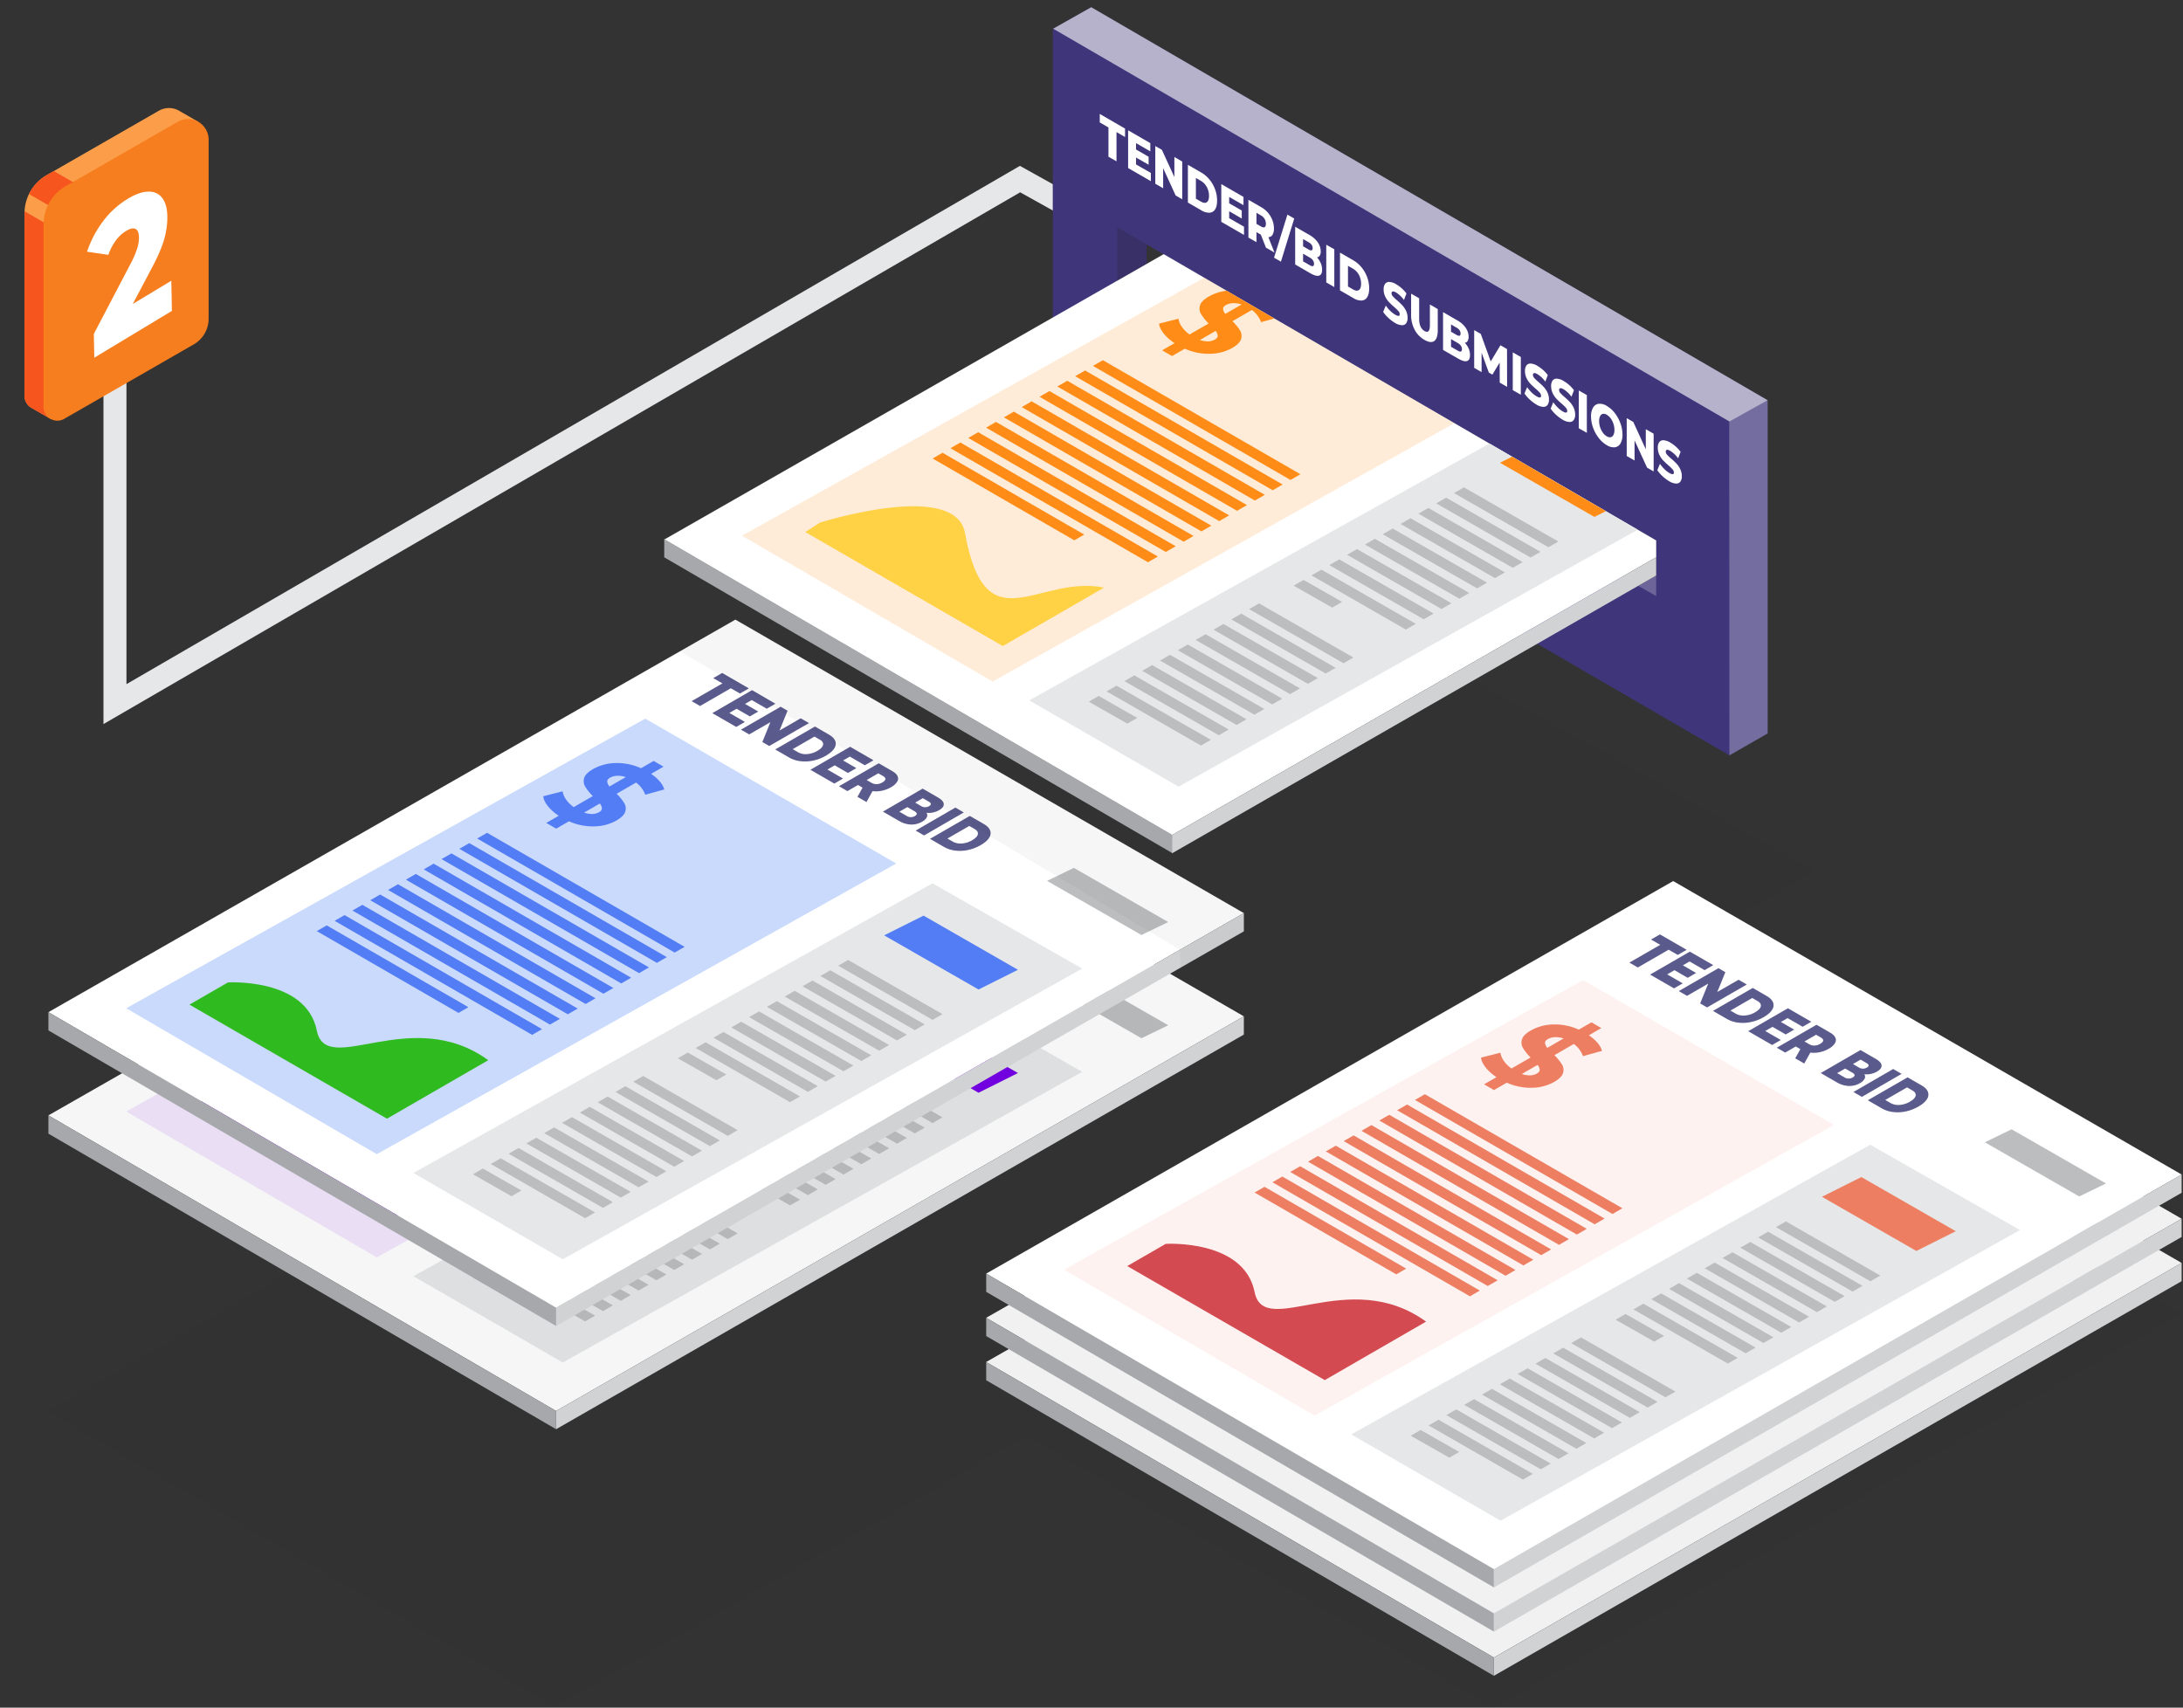 <svg id="Object" xmlns="http://www.w3.org/2000/svg" xmlns:xlink="http://www.w3.org/1999/xlink" viewBox="0 0 1898.52 1485.11"><rect x="0" y="0" width="1898.52" height="1485.11" fill="#333333" stroke="none"/><defs><style>.cls-1{fill:none;}.cls-2{fill:#e6e7e8;}.cls-3{fill:#3f357a;}.cls-4{opacity:0.62;}.cls-5{fill:#fff;}.cls-6{opacity:0.24;}.cls-7{opacity:0.06;}.cls-8{fill:#231f20;}.cls-9{fill:#d0d2d3;}.cls-10{fill:#a6a8ab;}.cls-11{opacity:0.1;}.cls-12{fill:#7500e7;}.cls-13{fill:#5a5a8c;}.cls-14{fill:#537df4;}.cls-15{fill:#bbbdbf;}.cls-16{opacity:0.04;}.cls-17{fill:#fc9e49;}.cls-18{fill:#f6561e;}.cls-19{fill:#f67e1e;}.cls-20{fill:#c9dafc;}.cls-21{fill:#2fba20;}.cls-22{fill:#f1f1f2;}.cls-23{fill:#ed7e61;}.cls-24{fill:#d34a51;}.cls-25{clip-path:url(#clip-path);}.cls-26{opacity:0.17;}.cls-27{fill:#ff8c17;}.cls-28{fill:#ffd245;}.cls-29{opacity:0.28;}.cls-30{opacity:0.2;}</style><clipPath id="clip-path"><path class="cls-1" d="M971.63,197.52,1440.36,470v48.41l-62.2,202.3L1035.67,861.29,512.38,626.36s-61.77-194.74-58.91-196S650.35,300,650.35,300Z"/></clipPath></defs><title>Artboard 766</title><polygon class="cls-2" points="89.98 629.71 89.98 236.22 109.98 236.22 109.98 594.98 887.01 144.25 962.37 186.22 952.64 203.7 887.21 167.25 89.98 629.71"/><path class="cls-3" d="M949,6.27,915.92,25v.2l-.35-.2V315.32L1504,656.92l33.27-19.08V348.09Zm22.25,238.05,26-14.86V212.64L1440,470v30.73l-15.31,8.79L971.28,245.93Z"/><g class="cls-4"><polygon class="cls-5" points="1504.03 366.55 1537.3 348.08 949.03 6.27 915.92 24.95 1504.03 366.55"/></g><g class="cls-6"><polygon class="cls-5" points="1440.36 518.38 1440.36 500.5 1424.71 509.48 1440.36 518.38"/></g><g class="cls-7"><polygon class="cls-8" points="1897.33 1142.06 1455.14 886.83 1051.43 1117.51 1019.2 1094.45 1577.59 757.28 1136.34 509.87 577.67 821.1 638.42 885.84 40.96 1227.22 482.49 1484.26 892.95 1248.74 1299.21 1485.25 1897.33 1142.06"/></g><polygon class="cls-5" points="639.56 628.65 42.1 970.03 483.63 1227.07 1081.75 883.88 639.56 628.65"/><polygon class="cls-9" points="483.63 1227.07 1081.75 883.88 1081.75 899.75 483.63 1242.95 483.63 1227.07"/><polygon class="cls-10" points="483.63 1227.07 42.1 970.03 42.1 985.91 483.63 1242.95 483.63 1227.07"/><g class="cls-11"><polygon class="cls-12" points="561.16 714.74 109.74 966.65 327.7 1093.53 779.44 840.74 561.16 714.74"/></g><path class="cls-13" d="M628.3,684.11l-8-4.6,7.75-4.47,23.21,13.4-7.75,4.47-7.92-4.57-26.81,15.48-7.33-4.24Z"/><path class="cls-13" d="M647.85,717.62,640.29,722l-20.8-12L654,690l20.33,11.74-7.56,4.36-13.06-7.55-5.83,3.36,11.51,6.65-7.3,4.22-11.52-6.65-6.31,3.65Z"/><path class="cls-13" d="M703.58,718.62l-34.56,20-6-3.48,7-17.24-18.41,10.63-7.18-4.14,34.55-20,6,3.48-7,17.23,18.42-10.63Z"/><path class="cls-13" d="M708.76,721.61,721,728.69q4.25,2.46,5.43,5.58a7,7,0,0,1-.92,6.43q-2.09,3.3-7.32,6.32a37,37,0,0,1-10.94,4.23,33.35,33.35,0,0,1-11.13.52,25.38,25.38,0,0,1-9.68-3.13l-12.25-7.08ZM694,744a13.66,13.66,0,0,0,7.87,1.64,20.42,20.42,0,0,0,9-2.85q4.44-2.57,4.94-5.19c.34-1.74-.61-3.26-2.83-4.54l-4.63-2.67-18.95,10.94Z"/><path class="cls-13" d="M733.15,766.87l-7.56,4.36-20.8-12,34.55-20L759.67,751l-7.56,4.36-13.06-7.54-5.83,3.36,11.52,6.65-7.31,4.22-11.52-6.65-6.31,3.65Z"/><path class="cls-13" d="M750.18,774.82l-4-2.31L737,777.82l-7.33-4.24,34.55-20,11.85,6.84c2.34,1.36,3.86,2.83,4.55,4.43a5.11,5.11,0,0,1-.44,4.87,14.58,14.58,0,0,1-5.38,4.73,26.21,26.21,0,0,1-7.86,3,24.45,24.45,0,0,1-8.12.35l-5.27,9.5-7.85-4.53ZM770,767.4c.12-1-.57-1.87-2.08-2.74l-4.07-2.35-10.12,5.84,4.07,2.36a8.74,8.74,0,0,0,4.72,1.21,10.58,10.58,0,0,0,4.87-1.49C769,769.3,769.87,768.35,770,767.4Z"/><path class="cls-13" d="M806,800.59a9.49,9.49,0,0,1-4,3.79,18.09,18.09,0,0,1-9.75,2.47,21.89,21.89,0,0,1-10.39-3.15l-14-8.08,34.55-20,13.25,7.65c3.31,1.91,5,3.84,5.11,5.77s-1.23,3.71-4,5.31a18.45,18.45,0,0,1-11,2.32A3.81,3.81,0,0,1,806,800.59Zm-10.37-1.11c2.34-1.35,2.22-2.76-.34-4.24l-6.15-3.55-7,4,6.15,3.55A6.91,6.91,0,0,0,795.65,799.48Zm6.94-15.54-6.67,3.84,5,2.91a6.65,6.65,0,0,0,7.06.2q3.3-1.9-.4-4Z"/><path class="cls-13" d="M830.86,792.11l7.33,4.23-34.55,19.95-7.33-4.23Z"/><path class="cls-13" d="M843.41,799.35l12.26,7.08q4.25,2.46,5.43,5.59a7,7,0,0,1-.92,6.42q-2.08,3.3-7.31,6.32a37.15,37.15,0,0,1-11,4.23,33.35,33.35,0,0,1-11.13.52,25.44,25.44,0,0,1-9.68-3.13l-12.25-7.08Zm-14.8,22.36a13.73,13.73,0,0,0,7.87,1.63,20.38,20.38,0,0,0,9-2.85q4.44-2.57,4.94-5.19c.34-1.74-.61-3.26-2.83-4.54l-4.63-2.67L824,819Z"/><polygon class="cls-14" points="586.77 918.2 414.99 819.02 423.61 814.04 595.39 913.22 586.77 918.2"/><polygon class="cls-14" points="571.27 927.15 399.49 827.97 408.11 822.99 579.9 922.17 571.27 927.15"/><polygon class="cls-14" points="555.77 936.09 383.99 836.91 392.62 831.93 564.4 931.11 555.77 936.09"/><polygon class="cls-14" points="540.28 945.04 368.5 845.86 377.12 840.88 548.9 940.06 540.28 945.04"/><polygon class="cls-14" points="524.78 953.99 353 854.81 361.62 849.83 533.41 949.01 524.78 953.99"/><polygon class="cls-14" points="509.29 962.93 337.5 863.75 346.13 858.78 517.91 957.95 509.29 962.93"/><polygon class="cls-14" points="493.79 971.88 322.01 872.7 330.63 867.72 502.41 966.9 493.79 971.88"/><polygon class="cls-14" points="478.29 980.83 306.51 881.65 315.13 876.67 486.92 975.85 478.29 980.83"/><polygon class="cls-14" points="462.8 989.77 291.01 890.6 299.64 885.62 471.42 984.79 462.8 989.77"/><polygon class="cls-14" points="398.75 970.69 275.52 899.54 284.14 894.56 407.38 965.71 398.75 970.69"/><path class="cls-12" d="M198.22,944.17S266.29,940,275.52,986c8.33,41.56,81.75-23.11,149.12,25.76l-88.09,50.86L164.77,963.48Z"/><path class="cls-14" d="M516.92,808.46A50.84,50.84,0,0,1,494.84,804l-11.13,6.42-8.6-5,10.83-6.25a38.93,38.93,0,0,1-9.56-8.5c-2.38-3.06-3.69-5.87-3.92-8.46L489.31,778a16.6,16.6,0,0,0,3,7.12,27,27,0,0,0,6.65,6.59l16.59-9.58A43.54,43.54,0,0,1,509,774a9.19,9.19,0,0,1-.94-7.6q1.17-4,7.84-7.81a41.14,41.14,0,0,1,19.36-5.17,50,50,0,0,1,22.21,4.51l11-6.36,8.61,5-10.83,6.25q9.59,6.68,11.4,13.58l-16.52,4.57a22.62,22.62,0,0,0-8-10.58l-16.89,9.75a43,43,0,0,1,6.57,8,9.07,9.07,0,0,1,.94,7.54c-.78,2.65-3.37,5.23-7.74,7.75A40.34,40.34,0,0,1,516.92,808.46Zm11.17-39a7.51,7.51,0,0,0,2,4.29l14.11-8.15a20.25,20.25,0,0,0-7.65-1.14,13.51,13.51,0,0,0-6.07,1.71C528.87,767.08,528.06,768.18,528.09,769.42Zm-12.92,28.23a12.39,12.39,0,0,0,5.82-1.58c1.66-1,2.49-2.05,2.49-3.27a7.53,7.53,0,0,0-1.82-4.26L508,796.46A20,20,0,0,0,515.17,797.65Z"/><polygon class="cls-2" points="810.95 857.98 359.53 1109.89 489.44 1184.92 941.17 932.13 810.95 857.98"/><polygon class="cls-15" points="811.06 976.72 728.97 929.62 737.6 924.64 819.68 971.74 811.06 976.72"/><polygon class="cls-12" points="851.02 950.33 768.93 903.23 803.21 886.07 885.29 933.17 851.02 950.33"/><polygon class="cls-15" points="992.69 902.94 910.61 855.84 933.9 844.54 1015.98 891.64 992.69 902.94"/><polygon class="cls-15" points="795.56 985.66 713.47 938.57 722.1 933.59 804.18 980.69 795.56 985.66"/><polygon class="cls-15" points="780.06 994.61 697.98 947.51 706.6 942.53 788.69 989.63 780.06 994.61"/><polygon class="cls-15" points="764.57 1003.56 682.48 956.46 691.11 951.48 773.19 998.58 764.57 1003.56"/><polygon class="cls-15" points="749.07 1012.51 666.99 965.41 675.61 960.43 757.7 1007.53 749.07 1012.51"/><polygon class="cls-15" points="733.57 1021.45 651.49 974.35 660.11 969.37 742.2 1016.47 733.57 1021.45"/><polygon class="cls-15" points="718.08 1030.4 635.99 983.3 644.62 978.32 726.7 1025.42 718.08 1030.4"/><polygon class="cls-15" points="702.58 1039.35 620.5 992.25 629.12 987.27 711.21 1034.37 702.58 1039.35"/><polygon class="cls-15" points="687.09 1048.29 605 1001.19 613.62 996.22 695.71 1043.32 687.09 1048.29"/><polygon class="cls-15" points="623.04 1029.21 589.5 1010.14 598.13 1005.16 631.66 1024.23 623.04 1029.21"/><polygon class="cls-15" points="632.87 1077.61 550.78 1030.51 559.4 1025.53 641.49 1072.63 632.87 1077.61"/><polygon class="cls-15" points="617.37 1086.55 535.28 1039.45 543.91 1034.47 625.99 1081.57 617.37 1086.55"/><polygon class="cls-15" points="601.87 1095.5 519.79 1048.4 528.41 1043.42 610.5 1090.52 601.87 1095.5"/><polygon class="cls-15" points="586.38 1104.45 504.29 1057.35 512.91 1052.37 595 1099.47 586.38 1104.45"/><polygon class="cls-15" points="570.88 1113.39 488.79 1066.29 497.42 1061.31 579.5 1108.41 570.88 1113.39"/><polygon class="cls-15" points="555.38 1122.34 473.3 1075.24 481.92 1070.26 564.01 1117.36 555.38 1122.34"/><polygon class="cls-15" points="539.89 1131.29 457.8 1084.19 466.43 1079.21 548.51 1126.31 539.89 1131.29"/><polygon class="cls-15" points="524.39 1140.23 442.31 1093.13 450.93 1088.15 533.01 1135.25 524.39 1140.23"/><polygon class="cls-15" points="508.89 1149.18 426.81 1102.08 435.43 1097.1 517.52 1144.2 508.89 1149.18"/><polygon class="cls-15" points="444.85 1130.1 411.31 1111.03 419.94 1106.05 453.48 1125.12 444.85 1130.1"/><g class="cls-16"><polygon class="cls-8" points="639.56 628.65 42.1 970.03 483.63 1227.07 1081.75 883.88 639.56 628.65"/></g><path class="cls-17" d="M172.76,106.1l-16.33-9.4,0,0A17.75,17.75,0,0,0,138,96.38l-97.49,56a38.33,38.33,0,0,0-19.19,33.21V344.3a11.88,11.88,0,0,0,6.38,10.58v0l16.44,9.48,2.61-6.83L42,353.14l110-63.22a25.74,25.74,0,0,0,12.89-22.31V111.91c0-.26,0-.49-.05-.74Z"/><path class="cls-18" d="M82,201.49,25.19,168.75a38.34,38.34,0,0,1,15.29-16.37l6.31-3.64,35.14,20.32Z"/><path class="cls-18" d="M21.35,183.71,46.9,198.48V350.31L42,353.14l4.74,4.41-2.61,6.83L27.67,354.9v0a11.88,11.88,0,0,1-6.38-10.58V185.59C21.29,185,21.32,184.33,21.35,183.71Z"/><path class="cls-19" d="M154.55,105.93l-97.49,56a38.35,38.35,0,0,0-19.19,33.21V353.85a12,12,0,0,0,18,10.4l112.68-64.77a25.77,25.77,0,0,0,12.89-22.32V121.46A17.93,17.93,0,0,0,154.55,105.93Z"/><path class="cls-5" d="M149,244.15l.5,26.22L82,311.09l-.39-20.71,31.68-60.49a85,85,0,0,0,6.12-14.08,32.35,32.35,0,0,0,1.45-9.58c-.08-3.78-1.08-6.16-3-7.13s-4.73-.36-8.36,1.83a30.91,30.91,0,0,0-8.8,8.27,46.52,46.52,0,0,0-6.47,12.43L75.7,218.91a93.52,93.52,0,0,1,13.9-26.46,75.66,75.66,0,0,1,21.56-19.59q9.91-6,17.61-6.22t12.13,5.27q4.42,5.52,4.63,16.21a68.59,68.59,0,0,1-2.69,19.78Q140,218.18,131.5,234.09l-16,30.23Z"/><polygon class="cls-5" points="639.56 538.88 42.1 880.25 483.63 1137.29 1081.75 794.11 639.56 538.88"/><polygon class="cls-9" points="483.63 1137.29 1081.75 794.1 1081.75 809.97 483.63 1153.17 483.63 1137.29"/><polygon class="cls-10" points="483.63 1137.29 42.1 880.25 42.1 896.13 483.63 1153.17 483.63 1137.29"/><polygon class="cls-20" points="561.16 624.96 109.74 876.87 327.7 1003.75 779.44 750.96 561.16 624.96"/><path class="cls-13" d="M628.3,594.33l-8-4.6,7.75-4.47,23.21,13.4-7.75,4.47-7.92-4.57L608.82,614l-7.33-4.24Z"/><path class="cls-13" d="M647.85,627.84l-7.56,4.36-20.8-12,34.55-20L674.37,612l-7.56,4.36-13.06-7.55-5.83,3.36,11.51,6.65-7.3,4.22-11.52-6.65L634.3,620Z"/><path class="cls-13" d="M703.58,628.84,669,648.79l-6-3.48,7-17.24L651.55,638.7l-7.18-4.14,34.55-19.95,6,3.48-7,17.23,18.42-10.63Z"/><path class="cls-13" d="M708.76,631.83,721,638.91q4.25,2.46,5.43,5.58a7,7,0,0,1-.92,6.43q-2.09,3.3-7.32,6.32a37,37,0,0,1-10.94,4.23,33.35,33.35,0,0,1-11.13.52,25.38,25.38,0,0,1-9.68-3.13l-12.25-7.08ZM694,654.18a13.66,13.66,0,0,0,7.87,1.64,20.42,20.42,0,0,0,9-2.85q4.44-2.57,4.94-5.19c.34-1.74-.61-3.26-2.83-4.54l-4.63-2.67-18.95,10.94Z"/><path class="cls-13" d="M733.15,677.09l-7.56,4.36-20.8-12,34.55-20,20.33,11.73-7.56,4.36L739.05,658l-5.83,3.36,11.52,6.65-7.31,4.22-11.52-6.65-6.31,3.65Z"/><path class="cls-13" d="M750.18,685l-4-2.3L737,688l-7.33-4.24,34.55-19.95,11.85,6.84c2.34,1.36,3.86,2.83,4.55,4.43a5.11,5.11,0,0,1-.44,4.87,14.58,14.58,0,0,1-5.38,4.73,26.21,26.21,0,0,1-7.86,3,24.45,24.45,0,0,1-8.12.35l-5.27,9.5-7.85-4.53ZM770,677.62c.12-1-.57-1.87-2.08-2.74l-4.07-2.35-10.12,5.84,4.07,2.36a8.74,8.74,0,0,0,4.72,1.21,10.46,10.46,0,0,0,4.87-1.49C769,679.52,769.87,678.57,770,677.62Z"/><path class="cls-13" d="M806,710.81a9.49,9.49,0,0,1-4,3.79,18.09,18.09,0,0,1-9.75,2.47,21.89,21.89,0,0,1-10.39-3.15l-14-8.08,34.55-20,13.25,7.65c3.31,1.91,5,3.84,5.11,5.77s-1.23,3.71-4,5.31a18.45,18.45,0,0,1-11,2.32A3.81,3.81,0,0,1,806,710.81Zm-10.37-1.11c2.34-1.35,2.22-2.76-.34-4.24l-6.15-3.55-7,4,6.15,3.55A6.91,6.91,0,0,0,795.65,709.7Zm6.94-15.54L795.92,698l5,2.91a6.65,6.65,0,0,0,7.06.2q3.3-1.9-.4-4.05Z"/><path class="cls-13" d="M830.86,702.33l7.33,4.23-34.55,20-7.33-4.23Z"/><path class="cls-13" d="M843.41,709.57l12.26,7.08q4.25,2.46,5.43,5.59a7,7,0,0,1-.92,6.42q-2.08,3.3-7.31,6.32a37.15,37.15,0,0,1-11,4.23,33.35,33.35,0,0,1-11.13.52,25.44,25.44,0,0,1-9.68-3.13l-12.25-7.08Zm-14.8,22.36a13.73,13.73,0,0,0,7.87,1.63,20.38,20.38,0,0,0,9-2.85q4.44-2.57,4.94-5.19c.34-1.74-.61-3.26-2.83-4.54l-4.63-2.67-19,10.94Z"/><polygon class="cls-14" points="586.77 828.42 414.99 729.24 423.61 724.26 595.39 823.44 586.77 828.42"/><polygon class="cls-14" points="571.27 837.37 399.49 738.19 408.11 733.21 579.9 832.39 571.27 837.37"/><polygon class="cls-14" points="555.77 846.31 383.99 747.13 392.62 742.16 564.4 841.33 555.77 846.31"/><polygon class="cls-14" points="540.28 855.26 368.5 756.08 377.12 751.1 548.9 850.28 540.28 855.26"/><polygon class="cls-14" points="524.78 864.21 353 765.03 361.62 760.05 533.41 859.23 524.78 864.21"/><polygon class="cls-14" points="509.29 873.15 337.5 773.98 346.13 769 517.91 868.17 509.29 873.15"/><polygon class="cls-14" points="493.79 882.1 322.01 782.92 330.63 777.94 502.41 877.12 493.79 882.1"/><polygon class="cls-14" points="478.29 891.05 306.51 791.87 315.13 786.89 486.92 886.07 478.29 891.05"/><polygon class="cls-14" points="462.8 900 291.01 800.82 299.64 795.84 471.42 895.02 462.8 900"/><polygon class="cls-14" points="398.75 880.91 275.52 809.76 284.14 804.78 407.38 875.93 398.75 880.91"/><path class="cls-21" d="M198.22,854.39s68.07-4.16,77.3,41.88c8.33,41.55,81.75-23.12,149.12,25.75l-88.09,50.86L164.77,873.7Z"/><path class="cls-14" d="M516.92,718.68a50.84,50.84,0,0,1-22.08-4.43l-11.13,6.42-8.6-5,10.83-6.25a38.93,38.93,0,0,1-9.56-8.5c-2.38-3.06-3.69-5.87-3.92-8.46l16.85-4.26a16.6,16.6,0,0,0,3,7.12,27,27,0,0,0,6.65,6.59l16.59-9.58a43.23,43.23,0,0,1-6.55-8.14,9.19,9.19,0,0,1-.94-7.6q1.17-4,7.84-7.81a41.14,41.14,0,0,1,19.36-5.17,50,50,0,0,1,22.21,4.51l11-6.36,8.61,5L566.27,673q9.59,6.68,11.4,13.58l-16.52,4.57a22.62,22.62,0,0,0-8-10.58l-16.89,9.75a43,43,0,0,1,6.57,8,9.07,9.07,0,0,1,.94,7.54c-.78,2.65-3.37,5.23-7.74,7.75A40.34,40.34,0,0,1,516.92,718.68Zm11.17-39a7.51,7.51,0,0,0,2,4.29l14.11-8.15a20.25,20.25,0,0,0-7.65-1.14,13.51,13.51,0,0,0-6.07,1.71C528.87,677.31,528.06,678.4,528.09,679.64Zm-12.92,28.23a12.39,12.39,0,0,0,5.82-1.58c1.66-.95,2.49-2,2.49-3.27a7.53,7.53,0,0,0-1.82-4.26L508,706.68A20,20,0,0,0,515.17,707.87Z"/><polygon class="cls-2" points="810.95 768.2 359.53 1020.11 489.44 1095.14 941.17 842.35 810.95 768.2"/><polygon class="cls-15" points="811.06 886.94 728.97 839.84 737.6 834.86 819.68 881.96 811.06 886.94"/><polygon class="cls-14" points="851.02 860.55 768.93 813.45 803.21 796.29 885.29 843.39 851.02 860.55"/><polygon class="cls-15" points="992.69 813.16 910.61 766.06 933.9 754.76 1015.98 801.86 992.69 813.16"/><polygon class="cls-15" points="795.56 895.89 713.47 848.79 722.1 843.81 804.18 890.91 795.56 895.89"/><polygon class="cls-15" points="780.06 904.83 697.98 857.73 706.6 852.75 788.69 899.85 780.06 904.83"/><polygon class="cls-15" points="764.57 913.78 682.48 866.68 691.11 861.7 773.19 908.8 764.57 913.78"/><polygon class="cls-15" points="749.07 922.73 666.99 875.63 675.61 870.65 757.7 917.75 749.07 922.73"/><polygon class="cls-15" points="733.57 931.67 651.49 884.57 660.11 879.6 742.2 926.69 733.57 931.67"/><polygon class="cls-15" points="718.08 940.62 635.99 893.52 644.62 888.54 726.7 935.64 718.08 940.62"/><polygon class="cls-15" points="702.58 949.57 620.5 902.47 629.12 897.49 711.21 944.59 702.58 949.57"/><polygon class="cls-15" points="687.09 958.51 605 911.41 613.62 906.44 695.71 953.53 687.09 958.51"/><polygon class="cls-15" points="623.04 939.43 589.5 920.36 598.13 915.38 631.66 934.45 623.04 939.43"/><polygon class="cls-15" points="632.87 987.83 550.78 940.73 559.4 935.75 641.49 982.85 632.87 987.83"/><polygon class="cls-15" points="617.37 996.77 535.28 949.67 543.91 944.69 625.99 991.79 617.37 996.77"/><polygon class="cls-15" points="601.87 1005.72 519.79 958.62 528.41 953.64 610.5 1000.74 601.87 1005.72"/><polygon class="cls-15" points="586.38 1014.67 504.29 967.57 512.91 962.59 595 1009.69 586.38 1014.67"/><polygon class="cls-15" points="570.88 1023.61 488.79 976.51 497.42 971.53 579.5 1018.63 570.88 1023.61"/><polygon class="cls-15" points="555.38 1032.56 473.3 985.46 481.92 980.48 564.01 1027.58 555.38 1032.56"/><polygon class="cls-15" points="539.89 1041.51 457.8 994.41 466.43 989.43 548.51 1036.53 539.89 1041.51"/><polygon class="cls-15" points="524.39 1050.45 442.31 1003.35 450.93 998.38 533.01 1045.47 524.39 1050.45"/><polygon class="cls-15" points="508.89 1059.4 426.81 1012.3 435.43 1007.32 517.52 1054.42 508.89 1059.4"/><polygon class="cls-15" points="444.85 1040.32 411.31 1021.25 419.94 1016.27 453.48 1035.34 444.85 1040.32"/><g class="cls-16"><polygon class="cls-8" points="1026.08 825.95 591.15 566.19 639.56 538.88 1081.75 794.1 1081.75 809.97 1026.56 841.55 1026.08 825.95"/></g><polygon class="cls-22" points="1455.14 843.11 857.68 1184.49 1299.21 1441.52 1897.33 1098.34 1455.14 843.11"/><polygon class="cls-9" points="1299.21 1441.53 1897.33 1098.33 1897.33 1114.2 1299.21 1457.4 1299.21 1441.53"/><polygon class="cls-10" points="1299.21 1441.53 857.68 1184.49 857.68 1200.36 1299.21 1457.4 1299.21 1441.53"/><polygon class="cls-20" points="1376.74 929.19 925.32 1181.1 1143.28 1307.99 1595.02 1055.19 1376.74 929.19"/><path class="cls-13" d="M1443.88,898.56l-8-4.6,7.75-4.47,23.21,13.4-7.75,4.48-7.92-4.58-26.8,15.48-7.34-4.24Z"/><path class="cls-13" d="M1463.43,932.08l-7.56,4.36-20.8-12,34.55-19.95L1490,916.21l-7.55,4.36L1469.33,913l-5.83,3.37L1475,923l-7.31,4.22-11.51-6.65-6.32,3.65Z"/><path class="cls-13" d="M1519.16,933.07,1484.6,953l-6-3.48,7-17.24-18.41,10.63-7.18-4.14,34.55-19.95,6,3.48-7,17.24L1512,928.93Z"/><path class="cls-13" d="M1524.34,936.07l12.26,7.07q4.25,2.46,5.43,5.59a7,7,0,0,1-.92,6.42q-2.08,3.3-7.31,6.32a36.88,36.88,0,0,1-11,4.23,33.62,33.62,0,0,1-11.13.53,25.62,25.62,0,0,1-9.68-3.14L1489.79,956Zm-14.79,22.35a13.68,13.68,0,0,0,7.86,1.63,20.38,20.38,0,0,0,9-2.85q4.44-2.57,4.94-5.19c.34-1.74-.61-3.25-2.83-4.54l-4.63-2.67-18.95,10.94Z"/><path class="cls-13" d="M1548.73,981.32l-7.55,4.36-20.81-12,34.55-19.95,20.33,11.74-7.55,4.36-13.07-7.55-5.83,3.36,11.52,6.65L1553,976.5l-11.51-6.65-6.32,3.65Z"/><path class="cls-13" d="M1565.76,989.27l-4-2.3-9.18,5.3-7.33-4.24,34.55-19.95,11.85,6.85q3.51,2,4.55,4.42a5.09,5.09,0,0,1-.44,4.87,14.49,14.49,0,0,1-5.38,4.73,26.21,26.21,0,0,1-7.86,3,24.45,24.45,0,0,1-8.12.35l-5.27,9.5-7.85-4.53Zm19.82-7.42c.12-1-.57-1.87-2.08-2.74l-4.07-2.35-10.12,5.85,4.07,2.35a8.65,8.65,0,0,0,4.72,1.21,10.43,10.43,0,0,0,4.87-1.49C1584.59,983.75,1585.45,982.8,1585.58,981.85Z"/><path class="cls-13" d="M1621.6,1015.05a9.49,9.49,0,0,1-4,3.79,18.08,18.08,0,0,1-9.75,2.46,21.89,21.89,0,0,1-10.39-3.15l-14-8.08,34.55-20,13.26,7.65c3.3,1.91,5,3.84,5.11,5.78s-1.24,3.7-4,5.3a18.08,18.08,0,0,1-5.33,2,17.74,17.74,0,0,1-5.66.3A3.83,3.83,0,0,1,1621.6,1015.05Zm-10.37-1.12c2.34-1.34,2.22-2.76-.34-4.24l-6.15-3.55-7,4.05,6.15,3.54A6.89,6.89,0,0,0,1611.23,1013.93Zm6.94-15.54-6.67,3.84,5,2.91a6.63,6.63,0,0,0,7.06.2q3.3-1.9-.4-4.05Z"/><path class="cls-13" d="M1646.44,1006.56l7.33,4.23-34.55,20-7.33-4.23Z"/><path class="cls-13" d="M1659,1013.81l12.26,7.07q4.26,2.46,5.43,5.59a7,7,0,0,1-.92,6.42q-2.09,3.3-7.31,6.32a36.88,36.88,0,0,1-11,4.23,33.62,33.62,0,0,1-11.13.53,25.62,25.62,0,0,1-9.68-3.14l-12.25-7.07Zm-14.79,22.35a13.68,13.68,0,0,0,7.86,1.63,20.38,20.38,0,0,0,9-2.85q4.44-2.57,4.94-5.18c.34-1.75-.61-3.26-2.83-4.55l-4.63-2.67-19,11Z"/><polygon class="cls-14" points="1402.35 1132.65 1230.57 1033.47 1239.19 1028.49 1410.97 1127.67 1402.35 1132.65"/><polygon class="cls-14" points="1386.85 1141.6 1215.07 1042.42 1223.69 1037.44 1395.48 1136.62 1386.85 1141.6"/><polygon class="cls-14" points="1371.36 1150.55 1199.57 1051.37 1208.2 1046.39 1379.98 1145.57 1371.36 1150.55"/><polygon class="cls-14" points="1355.86 1159.49 1184.08 1060.31 1192.7 1055.33 1364.48 1154.51 1355.86 1159.49"/><polygon class="cls-14" points="1340.36 1168.44 1168.58 1069.26 1177.2 1064.28 1348.99 1163.46 1340.36 1168.44"/><polygon class="cls-14" points="1324.87 1177.38 1153.08 1078.21 1161.71 1073.23 1333.49 1172.41 1324.87 1177.38"/><polygon class="cls-14" points="1309.37 1186.33 1137.59 1087.15 1146.21 1082.17 1317.99 1181.35 1309.37 1186.33"/><polygon class="cls-14" points="1293.87 1195.28 1122.09 1096.1 1130.71 1091.12 1302.5 1190.3 1293.87 1195.28"/><polygon class="cls-14" points="1278.38 1204.23 1106.6 1105.05 1115.22 1100.07 1287 1199.25 1278.38 1204.23"/><polygon class="cls-14" points="1214.33 1185.14 1091.1 1113.99 1099.72 1109.02 1222.96 1180.16 1214.33 1185.14"/><path class="cls-21" d="M1013.8,1158.62s68.07-4.16,77.3,41.88c8.33,41.55,81.75-23.11,149.12,25.75l-88.09,50.86-171.78-99.17Z"/><path class="cls-14" d="M1332.5,1022.91a50.84,50.84,0,0,1-22.08-4.43l-11.13,6.42-8.6-5,10.83-6.25a38.49,38.49,0,0,1-9.55-8.5q-3.59-4.57-3.93-8.46l16.85-4.26a16.6,16.6,0,0,0,3,7.12,27,27,0,0,0,6.65,6.59l16.59-9.58a43.23,43.23,0,0,1-6.55-8.14,9.22,9.22,0,0,1-.94-7.6q1.17-4,7.84-7.81a41.14,41.14,0,0,1,19.36-5.16,49.67,49.67,0,0,1,22.21,4.51l11-6.37,8.61,5-10.83,6.25q9.59,6.68,11.4,13.58l-16.52,4.57a22.62,22.62,0,0,0-8-10.58l-16.89,9.75a43,43,0,0,1,6.57,8,9.09,9.09,0,0,1,.94,7.55c-.78,2.64-3.37,5.22-7.74,7.75A40.45,40.45,0,0,1,1332.5,1022.91Zm11.18-39a7.37,7.37,0,0,0,2,4.28l14.11-8.15a20.45,20.45,0,0,0-7.65-1.14,13.68,13.68,0,0,0-6.07,1.71Q1343.62,982,1343.68,983.88Zm-12.92,28.22a12.46,12.46,0,0,0,5.82-1.58c1.65-.95,2.48-2,2.48-3.27a7.53,7.53,0,0,0-1.82-4.26l-13.71,7.92A20,20,0,0,0,1330.76,1012.1Z"/><polygon class="cls-2" points="1626.53 1072.43 1175.12 1324.34 1305.02 1399.38 1756.76 1146.58 1626.53 1072.43"/><polygon class="cls-15" points="1626.64 1191.17 1544.55 1144.07 1553.18 1139.09 1635.26 1186.19 1626.64 1191.17"/><polygon class="cls-14" points="1666.6 1164.78 1584.52 1117.68 1618.79 1100.52 1700.88 1147.62 1666.6 1164.78"/><polygon class="cls-15" points="1808.27 1117.39 1726.19 1070.29 1749.48 1058.99 1831.56 1106.09 1808.27 1117.39"/><polygon class="cls-15" points="1611.14 1200.12 1529.06 1153.02 1537.68 1148.04 1619.77 1195.14 1611.14 1200.12"/><polygon class="cls-15" points="1595.64 1209.06 1513.56 1161.96 1522.18 1156.98 1604.27 1204.09 1595.64 1209.06"/><polygon class="cls-15" points="1580.15 1218.01 1498.06 1170.91 1506.69 1165.93 1588.77 1213.03 1580.15 1218.01"/><polygon class="cls-15" points="1564.65 1226.96 1482.57 1179.86 1491.19 1174.88 1573.28 1221.98 1564.65 1226.96"/><polygon class="cls-15" points="1549.15 1235.9 1467.07 1188.81 1475.69 1183.83 1557.78 1230.93 1549.15 1235.9"/><polygon class="cls-15" points="1533.66 1244.85 1451.57 1197.75 1460.2 1192.77 1542.28 1239.87 1533.66 1244.85"/><polygon class="cls-15" points="1518.16 1253.8 1436.08 1206.7 1444.7 1201.72 1526.79 1248.82 1518.16 1253.8"/><polygon class="cls-15" points="1502.67 1262.75 1420.58 1215.65 1429.2 1210.67 1511.29 1257.77 1502.67 1262.75"/><polygon class="cls-15" points="1438.62 1243.66 1405.08 1224.59 1413.71 1219.61 1447.25 1238.68 1438.62 1243.66"/><polygon class="cls-15" points="1448.45 1292.06 1366.36 1244.96 1374.99 1239.98 1457.07 1287.08 1448.45 1292.06"/><polygon class="cls-15" points="1432.95 1301 1350.87 1253.9 1359.49 1248.92 1441.58 1296.02 1432.95 1301"/><polygon class="cls-15" points="1417.45 1309.95 1335.37 1262.85 1343.99 1257.87 1426.08 1304.97 1417.45 1309.95"/><polygon class="cls-15" points="1401.96 1318.9 1319.87 1271.8 1328.5 1266.82 1410.58 1313.92 1401.96 1318.9"/><polygon class="cls-15" points="1386.46 1327.84 1304.38 1280.74 1313 1275.77 1395.09 1322.87 1386.46 1327.84"/><polygon class="cls-15" points="1370.96 1336.79 1288.88 1289.69 1297.5 1284.71 1379.59 1331.81 1370.96 1336.79"/><polygon class="cls-15" points="1355.47 1345.74 1273.38 1298.64 1282.01 1293.66 1364.09 1340.76 1355.47 1345.74"/><polygon class="cls-15" points="1339.97 1354.68 1257.89 1307.59 1266.51 1302.61 1348.6 1349.71 1339.97 1354.68"/><polygon class="cls-15" points="1324.47 1363.63 1242.39 1316.53 1251.01 1311.55 1333.1 1358.65 1324.47 1363.63"/><polygon class="cls-15" points="1260.43 1344.55 1226.89 1325.48 1235.52 1320.5 1269.06 1339.57 1260.43 1344.55"/><polygon class="cls-22" points="1455.14 804.67 857.68 1146.05 1299.21 1403.09 1897.33 1059.9 1455.14 804.67"/><polygon class="cls-9" points="1299.21 1403.09 1897.33 1059.9 1897.33 1075.77 1299.21 1418.96 1299.21 1403.09"/><polygon class="cls-10" points="1299.21 1403.09 857.68 1146.05 857.68 1161.92 1299.21 1418.96 1299.21 1403.09"/><polygon class="cls-20" points="1376.74 890.76 925.32 1142.66 1143.28 1269.55 1595.02 1016.75 1376.74 890.76"/><path class="cls-13" d="M1443.88,860.12l-8-4.59,7.75-4.48,23.21,13.41-7.75,4.47-7.92-4.57-26.8,15.47-7.34-4.23Z"/><path class="cls-13" d="M1463.43,893.64l-7.56,4.36-20.8-12,34.55-20L1490,877.77l-7.55,4.36-13.07-7.54L1463.5,878,1475,884.6l-7.31,4.22-11.51-6.65-6.32,3.65Z"/><path class="cls-13" d="M1519.16,894.64l-34.56,20-6-3.49,7-17.23-18.41,10.63-7.18-4.15,34.55-20,6,3.49-7,17.23L1512,890.49Z"/><path class="cls-13" d="M1524.34,897.63l12.26,7.07c2.83,1.64,4.64,3.51,5.43,5.59a7,7,0,0,1-.92,6.43Q1539,920,1533.8,923a37.13,37.13,0,0,1-11,4.22,33.36,33.36,0,0,1-11.13.53,25.45,25.45,0,0,1-9.68-3.14l-12.25-7.07ZM1509.55,920a13.69,13.69,0,0,0,7.86,1.64,20.53,20.53,0,0,0,9-2.86q4.44-2.57,4.94-5.18c.34-1.75-.61-3.26-2.83-4.54l-4.63-2.68-18.95,10.95Z"/><path class="cls-13" d="M1548.73,942.89l-7.55,4.36-20.81-12,34.55-20L1575.25,927l-7.55,4.36-13.07-7.55-5.83,3.37,11.52,6.65-7.31,4.21-11.51-6.64-6.32,3.64Z"/><path class="cls-13" d="M1565.76,950.84l-4-2.31-9.18,5.3-7.33-4.23,34.55-20,11.85,6.84a10.26,10.26,0,0,1,4.55,4.42,5.11,5.11,0,0,1-.44,4.88,14.58,14.58,0,0,1-5.38,4.73,26.48,26.48,0,0,1-7.86,3,25,25,0,0,1-8.12.35l-5.27,9.5-7.85-4.54Zm19.82-7.43c.12-.95-.57-1.86-2.08-2.73l-4.07-2.35-10.12,5.84,4.07,2.35a8.65,8.65,0,0,0,4.72,1.21,10.43,10.43,0,0,0,4.87-1.49C1584.59,945.31,1585.45,944.37,1585.58,943.41Z"/><path class="cls-13" d="M1621.6,976.61a9.49,9.49,0,0,1-4,3.79,18.09,18.09,0,0,1-9.75,2.47,22.11,22.11,0,0,1-10.39-3.15l-14-8.08L1618,951.69l13.26,7.65c3.3,1.91,5,3.83,5.11,5.77s-1.24,3.71-4,5.3a18.1,18.1,0,0,1-5.33,2,17.73,17.73,0,0,1-5.66.29A3.83,3.83,0,0,1,1621.6,976.61Zm-10.37-1.11c2.34-1.35,2.22-2.77-.34-4.25l-6.15-3.55-7,4,6.15,3.55A6.91,6.91,0,0,0,1611.23,975.5Zm6.94-15.55-6.67,3.85,5,2.91a6.65,6.65,0,0,0,7.06.2q3.3-1.92-.4-4Z"/><path class="cls-13" d="M1646.44,968.12l7.33,4.24-34.55,19.95-7.33-4.24Z"/><path class="cls-13" d="M1659,975.37l12.26,7.08c2.84,1.63,4.65,3.5,5.43,5.58a7,7,0,0,1-.92,6.43q-2.09,3.3-7.31,6.32a37.13,37.13,0,0,1-11,4.22,33.36,33.36,0,0,1-11.13.53,25.61,25.61,0,0,1-9.68-3.13l-12.25-7.08Zm-14.79,22.35a13.69,13.69,0,0,0,7.86,1.64,20.53,20.53,0,0,0,9-2.86c3-1.71,4.61-3.43,4.94-5.18s-.61-3.26-2.83-4.54l-4.63-2.67-19,10.94Z"/><polygon class="cls-14" points="1402.35 1094.21 1230.57 995.04 1239.19 990.06 1410.97 1089.24 1402.35 1094.21"/><polygon class="cls-14" points="1386.85 1103.16 1215.07 1003.98 1223.69 999 1395.48 1098.18 1386.85 1103.16"/><polygon class="cls-14" points="1371.36 1112.11 1199.57 1012.93 1208.2 1007.95 1379.98 1107.13 1371.36 1112.11"/><polygon class="cls-14" points="1355.86 1121.06 1184.08 1021.88 1192.7 1016.9 1364.48 1116.08 1355.86 1121.06"/><polygon class="cls-14" points="1340.36 1130 1168.58 1030.82 1177.2 1025.85 1348.99 1125.02 1340.36 1130"/><polygon class="cls-14" points="1324.87 1138.95 1153.08 1039.77 1161.71 1034.79 1333.49 1133.97 1324.87 1138.95"/><polygon class="cls-14" points="1309.37 1147.9 1137.59 1048.72 1146.21 1043.74 1317.99 1142.92 1309.37 1147.9"/><polygon class="cls-14" points="1293.87 1156.84 1122.09 1057.66 1130.71 1052.69 1302.5 1151.86 1293.87 1156.84"/><polygon class="cls-14" points="1278.38 1165.79 1106.6 1066.61 1115.22 1061.63 1287 1160.81 1278.38 1165.79"/><polygon class="cls-14" points="1214.33 1146.71 1091.1 1075.56 1099.72 1070.58 1222.96 1141.73 1214.33 1146.71"/><path class="cls-21" d="M1013.8,1120.19s68.07-4.16,77.3,41.87c8.33,41.55,81.75-23.11,149.12,25.76l-88.09,50.86L980.35,1139.5Z"/><path class="cls-14" d="M1332.5,984.48a50.71,50.71,0,0,1-22.08-4.44l-11.13,6.43-8.6-5,10.83-6.25a38.89,38.89,0,0,1-9.55-8.5q-3.59-4.59-3.93-8.46l16.85-4.27a16.55,16.55,0,0,0,3,7.12,27,27,0,0,0,6.65,6.59l16.59-9.58a42.91,42.91,0,0,1-6.55-8.14,9.22,9.22,0,0,1-.94-7.6q1.17-4,7.84-7.8a41,41,0,0,1,19.36-5.17A49.81,49.81,0,0,1,1373,934l11-6.37,8.61,5-10.83,6.25q9.59,6.68,11.4,13.58L1376.73,957a22.65,22.65,0,0,0-8-10.59l-16.89,9.75a43,43,0,0,1,6.57,8,9.09,9.09,0,0,1,.94,7.55c-.78,2.64-3.37,5.23-7.74,7.75A40.34,40.34,0,0,1,1332.5,984.48Zm11.18-39a7.37,7.37,0,0,0,2,4.28l14.11-8.14a20.27,20.27,0,0,0-7.65-1.15,13.81,13.81,0,0,0-6.07,1.71Q1343.62,943.58,1343.68,945.44Zm-12.92,28.22a12.57,12.57,0,0,0,5.82-1.57c1.65-1,2.48-2.05,2.48-3.27a7.48,7.48,0,0,0-1.82-4.26l-13.71,7.91A19.61,19.61,0,0,0,1330.76,973.66Z"/><polygon class="cls-2" points="1626.53 1034 1175.12 1285.9 1305.02 1360.94 1756.76 1108.14 1626.53 1034"/><polygon class="cls-15" points="1626.64 1152.73 1544.55 1105.63 1553.18 1100.66 1635.26 1147.76 1626.64 1152.73"/><polygon class="cls-14" points="1666.6 1126.35 1584.52 1079.25 1618.79 1062.08 1700.88 1109.18 1666.6 1126.35"/><polygon class="cls-15" points="1808.27 1078.96 1726.19 1031.86 1749.48 1020.55 1831.56 1067.65 1808.27 1078.96"/><polygon class="cls-15" points="1611.14 1161.68 1529.06 1114.58 1537.68 1109.6 1619.77 1156.7 1611.14 1161.68"/><polygon class="cls-15" points="1595.64 1170.63 1513.56 1123.53 1522.18 1118.55 1604.27 1165.65 1595.64 1170.63"/><polygon class="cls-15" points="1580.15 1179.58 1498.06 1132.48 1506.69 1127.5 1588.77 1174.6 1580.15 1179.58"/><polygon class="cls-15" points="1564.65 1188.52 1482.57 1141.42 1491.19 1136.44 1573.28 1183.54 1564.65 1188.52"/><polygon class="cls-15" points="1549.15 1197.47 1467.07 1150.37 1475.69 1145.39 1557.78 1192.49 1549.15 1197.47"/><polygon class="cls-15" points="1533.66 1206.42 1451.57 1159.32 1460.2 1154.34 1542.28 1201.44 1533.66 1206.42"/><polygon class="cls-15" points="1518.16 1215.36 1436.08 1168.26 1444.7 1163.28 1526.79 1210.38 1518.16 1215.36"/><polygon class="cls-15" points="1502.67 1224.31 1420.58 1177.21 1429.2 1172.23 1511.29 1219.33 1502.67 1224.31"/><polygon class="cls-15" points="1438.62 1205.23 1405.08 1186.16 1413.71 1181.18 1447.25 1200.25 1438.62 1205.23"/><polygon class="cls-15" points="1448.45 1253.62 1366.36 1206.52 1374.99 1201.54 1457.07 1248.64 1448.45 1253.62"/><polygon class="cls-15" points="1432.95 1262.57 1350.87 1215.47 1359.49 1210.49 1441.58 1257.59 1432.95 1262.57"/><polygon class="cls-15" points="1417.45 1271.52 1335.37 1224.41 1343.99 1219.44 1426.08 1266.54 1417.45 1271.52"/><polygon class="cls-15" points="1401.96 1280.46 1319.87 1233.36 1328.5 1228.38 1410.58 1275.48 1401.96 1280.46"/><polygon class="cls-15" points="1386.46 1289.41 1304.38 1242.31 1313 1237.33 1395.09 1284.43 1386.46 1289.41"/><polygon class="cls-15" points="1370.96 1298.36 1288.88 1251.26 1297.5 1246.28 1379.59 1293.38 1370.96 1298.36"/><polygon class="cls-15" points="1355.47 1307.3 1273.38 1260.2 1282.01 1255.22 1364.09 1302.32 1355.47 1307.3"/><polygon class="cls-15" points="1339.97 1316.25 1257.89 1269.15 1266.51 1264.17 1348.6 1311.27 1339.97 1316.25"/><polygon class="cls-15" points="1324.47 1325.2 1242.39 1278.1 1251.01 1273.12 1333.1 1320.22 1324.47 1325.2"/><polygon class="cls-15" points="1260.43 1306.11 1226.89 1287.04 1235.52 1282.06 1269.06 1301.13 1260.43 1306.11"/><polygon class="cls-5" points="1455.14 766.24 857.68 1107.62 1299.21 1364.65 1897.33 1021.46 1455.14 766.24"/><polygon class="cls-9" points="1299.21 1364.65 1897.33 1021.46 1897.33 1037.33 1299.21 1380.53 1299.21 1364.65"/><polygon class="cls-10" points="1299.21 1364.65 857.68 1107.62 857.68 1123.49 1299.21 1380.53 1299.21 1364.65"/><g class="cls-11"><polygon class="cls-23" points="1376.74 852.32 925.32 1104.23 1143.28 1231.12 1595.02 978.32 1376.74 852.32"/></g><path class="cls-13" d="M1443.88,821.69l-8-4.6,7.75-4.47,23.21,13.4-7.75,4.47-7.92-4.57-26.8,15.48-7.34-4.24Z"/><path class="cls-13" d="M1463.43,855.2l-7.56,4.36-20.8-12,34.55-19.95L1490,839.34l-7.55,4.36-13.07-7.55-5.83,3.36,11.52,6.65-7.31,4.22-11.51-6.65-6.32,3.65Z"/><path class="cls-13" d="M1519.16,856.2l-34.56,19.95-6-3.48,7-17.24-18.41,10.63-7.18-4.14L1494.5,842l6,3.48-7,17.23L1512,852.05Z"/><path class="cls-13" d="M1524.34,859.19l12.26,7.08q4.25,2.46,5.43,5.58a7,7,0,0,1-.92,6.43q-2.08,3.3-7.31,6.32a37.15,37.15,0,0,1-11,4.23,33.35,33.35,0,0,1-11.13.52,25.44,25.44,0,0,1-9.68-3.13l-12.25-7.08Zm-14.79,22.35a13.61,13.61,0,0,0,7.86,1.64,20.38,20.38,0,0,0,9-2.85q4.44-2.57,4.94-5.19c.34-1.74-.61-3.26-2.83-4.54l-4.63-2.67-18.95,10.94Z"/><path class="cls-13" d="M1548.73,904.45l-7.55,4.36-20.81-12,34.55-19.95,20.33,11.73-7.55,4.36-13.07-7.54-5.83,3.36,11.52,6.65-7.31,4.22L1541.5,893l-6.32,3.65Z"/><path class="cls-13" d="M1565.76,912.4l-4-2.31-9.18,5.31-7.33-4.24,34.55-19.95,11.85,6.84c2.34,1.36,3.86,2.83,4.55,4.43a5.09,5.09,0,0,1-.44,4.87,14.58,14.58,0,0,1-5.38,4.73,26.21,26.21,0,0,1-7.86,3,24.45,24.45,0,0,1-8.12.35l-5.27,9.5-7.85-4.53Zm19.82-7.42c.12-1-.57-1.87-2.08-2.74l-4.07-2.35-10.12,5.84,4.07,2.36a8.74,8.74,0,0,0,4.72,1.21,10.43,10.43,0,0,0,4.87-1.49C1584.59,906.88,1585.45,905.93,1585.58,905Z"/><path class="cls-13" d="M1621.6,938.17a9.44,9.44,0,0,1-4,3.79,18.09,18.09,0,0,1-9.75,2.47,21.89,21.89,0,0,1-10.39-3.15l-14-8.08,34.55-20,13.26,7.65c3.3,1.91,5,3.84,5.11,5.77s-1.24,3.71-4,5.31a18.45,18.45,0,0,1-11,2.32A3.81,3.81,0,0,1,1621.6,938.17Zm-10.37-1.11c2.34-1.35,2.22-2.76-.34-4.24l-6.15-3.55-7,4,6.15,3.55A6.91,6.91,0,0,0,1611.23,937.06Zm6.94-15.54-6.67,3.84,5,2.91a6.65,6.65,0,0,0,7.06.2q3.3-1.9-.4-4.05Z"/><path class="cls-13" d="M1646.44,929.69l7.33,4.23-34.55,20-7.33-4.23Z"/><path class="cls-13" d="M1659,936.93l12.26,7.08q4.26,2.46,5.43,5.59a7,7,0,0,1-.92,6.42q-2.09,3.3-7.31,6.32a37.15,37.15,0,0,1-11,4.23,33.35,33.35,0,0,1-11.13.52,25.44,25.44,0,0,1-9.68-3.13l-12.25-7.08Zm-14.79,22.36a13.68,13.68,0,0,0,7.86,1.63,20.38,20.38,0,0,0,9-2.85q4.44-2.57,4.94-5.19c.34-1.74-.61-3.26-2.83-4.54l-4.63-2.67-19,10.94Z"/><polygon class="cls-23" points="1402.35 1055.78 1230.57 956.6 1239.19 951.62 1410.97 1050.8 1402.35 1055.78"/><polygon class="cls-23" points="1386.85 1064.73 1215.07 965.55 1223.69 960.57 1395.48 1059.75 1386.85 1064.73"/><polygon class="cls-23" points="1371.36 1073.67 1199.57 974.5 1208.2 969.51 1379.98 1068.69 1371.36 1073.67"/><polygon class="cls-23" points="1355.86 1082.62 1184.08 983.44 1192.7 978.46 1364.48 1077.64 1355.86 1082.62"/><polygon class="cls-23" points="1340.36 1091.57 1168.58 992.39 1177.2 987.41 1348.99 1086.59 1340.36 1091.57"/><polygon class="cls-23" points="1324.87 1100.51 1153.08 1001.34 1161.71 996.36 1333.49 1095.54 1324.87 1100.51"/><polygon class="cls-23" points="1309.37 1109.46 1137.59 1010.28 1146.21 1005.3 1317.99 1104.48 1309.37 1109.46"/><polygon class="cls-23" points="1293.87 1118.41 1122.09 1019.23 1130.71 1014.25 1302.5 1113.43 1293.87 1118.41"/><polygon class="cls-23" points="1278.38 1127.36 1106.6 1028.18 1115.22 1023.2 1287 1122.38 1278.38 1127.36"/><polygon class="cls-23" points="1214.33 1108.27 1091.1 1037.12 1099.72 1032.14 1222.96 1103.29 1214.33 1108.27"/><path class="cls-24" d="M1013.8,1081.75s68.07-4.16,77.3,41.87c8.33,41.56,81.75-23.11,149.12,25.76l-88.09,50.86-171.78-99.18Z"/><path class="cls-23" d="M1332.5,946a50.84,50.84,0,0,1-22.08-4.43L1299.29,948l-8.6-5,10.83-6.25a38.69,38.69,0,0,1-9.55-8.5c-2.39-3.06-3.7-5.87-3.93-8.46l16.85-4.26a16.6,16.6,0,0,0,3,7.12,27,27,0,0,0,6.65,6.59l16.59-9.58a43.23,43.23,0,0,1-6.55-8.14,9.22,9.22,0,0,1-.94-7.6q1.17-4,7.84-7.81a41.14,41.14,0,0,1,19.36-5.17,50,50,0,0,1,22.21,4.51l11-6.36,8.61,5-10.83,6.25q9.59,6.68,11.4,13.58l-16.52,4.57a22.62,22.62,0,0,0-8-10.58l-16.89,9.75a43,43,0,0,1,6.57,8,9.07,9.07,0,0,1,.94,7.54c-.78,2.65-3.37,5.23-7.74,7.75A40.34,40.34,0,0,1,1332.5,946Zm11.18-39a7.42,7.42,0,0,0,2,4.29l14.11-8.15a20.25,20.25,0,0,0-7.65-1.14,13.55,13.55,0,0,0-6.07,1.71C1344.45,904.66,1343.64,905.76,1343.68,907Zm-12.92,28.23a12.46,12.46,0,0,0,5.82-1.58c1.65-.95,2.48-2,2.48-3.27a7.53,7.53,0,0,0-1.82-4.26L1323.53,934A20,20,0,0,0,1330.76,935.23Z"/><polygon class="cls-2" points="1626.53 995.56 1175.12 1247.47 1305.02 1322.51 1756.76 1069.71 1626.53 995.56"/><polygon class="cls-15" points="1626.64 1114.3 1544.55 1067.2 1553.18 1062.22 1635.26 1109.32 1626.64 1114.3"/><polygon class="cls-23" points="1666.6 1087.91 1584.52 1040.81 1618.79 1023.65 1700.88 1070.75 1666.6 1087.91"/><polygon class="cls-15" points="1808.27 1040.52 1726.19 993.42 1749.48 982.12 1831.56 1029.22 1808.27 1040.52"/><polygon class="cls-15" points="1611.14 1123.25 1529.06 1076.15 1537.68 1071.17 1619.77 1118.27 1611.14 1123.25"/><polygon class="cls-15" points="1595.64 1132.19 1513.56 1085.09 1522.18 1080.11 1604.27 1127.21 1595.64 1132.19"/><polygon class="cls-15" points="1580.15 1141.14 1498.06 1094.04 1506.69 1089.06 1588.77 1136.16 1580.15 1141.14"/><polygon class="cls-15" points="1564.65 1150.09 1482.57 1102.99 1491.19 1098.01 1573.28 1145.11 1564.65 1150.09"/><polygon class="cls-15" points="1549.15 1159.03 1467.07 1111.93 1475.69 1106.95 1557.78 1154.05 1549.15 1159.03"/><polygon class="cls-15" points="1533.66 1167.98 1451.57 1120.88 1460.2 1115.9 1542.28 1163 1533.66 1167.98"/><polygon class="cls-15" points="1518.16 1176.93 1436.08 1129.83 1444.7 1124.85 1526.79 1171.95 1518.16 1176.93"/><polygon class="cls-15" points="1502.67 1185.87 1420.58 1138.78 1429.2 1133.8 1511.29 1180.89 1502.67 1185.87"/><polygon class="cls-15" points="1438.62 1166.79 1405.08 1147.72 1413.71 1142.74 1447.25 1161.81 1438.62 1166.79"/><polygon class="cls-15" points="1448.45 1215.18 1366.36 1168.09 1374.99 1163.11 1457.07 1210.21 1448.45 1215.18"/><polygon class="cls-15" points="1432.95 1224.13 1350.87 1177.03 1359.49 1172.05 1441.58 1219.15 1432.95 1224.13"/><polygon class="cls-15" points="1417.45 1233.08 1335.37 1185.98 1343.99 1181 1426.08 1228.1 1417.45 1233.08"/><polygon class="cls-15" points="1401.96 1242.03 1319.87 1194.93 1328.5 1189.95 1410.58 1237.05 1401.96 1242.03"/><polygon class="cls-15" points="1386.46 1250.97 1304.38 1203.87 1313 1198.89 1395.09 1245.99 1386.46 1250.97"/><polygon class="cls-15" points="1370.96 1259.92 1288.88 1212.82 1297.5 1207.84 1379.59 1254.94 1370.96 1259.92"/><polygon class="cls-15" points="1355.47 1268.87 1273.38 1221.77 1282.01 1216.79 1364.09 1263.89 1355.47 1268.87"/><polygon class="cls-15" points="1339.97 1277.81 1257.89 1230.71 1266.51 1225.73 1348.6 1272.83 1339.97 1277.81"/><polygon class="cls-15" points="1324.47 1286.76 1242.39 1239.66 1251.01 1234.68 1333.1 1281.78 1324.47 1286.76"/><polygon class="cls-15" points="1260.43 1267.68 1226.89 1248.61 1235.52 1243.63 1269.06 1262.7 1260.43 1267.68"/><polygon class="cls-1" points="1282.52 96.58 898.88 6.27 881.42 194.64 915.21 277.01 915.21 277.01 991.01 233.75 1440.36 500.13 1227.26 622.41 1535.51 697.59 1554.91 614.43 1589.72 425.92 1282.52 96.58"/><g class="cls-25"><polygon class="cls-5" points="1175.13 127.83 577.67 469.25 1019.2 726.28 1617.32 383.06 1175.13 127.83"/><polygon class="cls-9" points="1019.2 726.28 1617.32 383.09 1617.32 398.96 1019.2 742.16 1019.2 726.28"/><polygon class="cls-10" points="1019.2 725.84 577.67 468.8 577.67 484.68 1019.2 741.71 1019.2 725.84"/><g class="cls-26"><polygon class="cls-27" points="1096.73 213.95 645.31 465.86 863.27 592.74 1315.01 339.94 1096.73 213.95"/></g><path class="cls-13" d="M1163.87,183.32l-8-4.6,7.75-4.47,23.21,13.4-7.75,4.47-7.92-4.57L1144.4,203l-7.34-4.23Z"/><path class="cls-13" d="M1183.42,216.83l-7.56,4.36-20.8-12,34.55-20L1209.94,201l-7.55,4.36-13.07-7.55-5.83,3.36,11.52,6.65L1187.7,212l-11.51-6.65-6.32,3.65Z"/><path class="cls-13" d="M1239.15,217.83l-34.56,19.95-6-3.48,7-17.24-18.41,10.63-7.18-4.15,34.55-19.95,6,3.49-7,17.23L1232,213.68Z"/><path class="cls-13" d="M1244.33,220.82l12.26,7.08q4.25,2.46,5.43,5.58a7,7,0,0,1-.92,6.43q-2.08,3.3-7.31,6.32a37.15,37.15,0,0,1-11,4.23,33.35,33.35,0,0,1-11.13.52,25.44,25.44,0,0,1-9.68-3.13l-12.25-7.08Zm-14.79,22.35a13.61,13.61,0,0,0,7.86,1.64,20.38,20.38,0,0,0,9-2.85q4.44-2.57,4.94-5.19c.34-1.74-.61-3.26-2.83-4.54l-4.63-2.67-18.95,10.94Z"/><path class="cls-13" d="M1268.72,266.08l-7.56,4.36-20.8-12,34.55-20,20.33,11.73-7.55,4.36L1274.62,247l-5.83,3.36,11.52,6.65-7.31,4.22-11.51-6.65-6.32,3.65Z"/><path class="cls-13" d="M1285.75,274l-4-2.31-9.18,5.31-7.33-4.24,34.55-20,11.85,6.84c2.34,1.36,3.86,2.83,4.55,4.43a5.09,5.09,0,0,1-.44,4.87,14.58,14.58,0,0,1-5.38,4.73,26.21,26.21,0,0,1-7.86,3,24.71,24.71,0,0,1-8.12.35l-5.27,9.5-7.85-4.53Zm19.82-7.42c.12-1-.57-1.87-2.08-2.74l-4.07-2.35-10.12,5.84,4.07,2.36a8.74,8.74,0,0,0,4.72,1.21,10.55,10.55,0,0,0,4.87-1.49C1304.57,268.51,1305.44,267.56,1305.57,266.61Z"/><path class="cls-13" d="M1341.59,299.8a9.44,9.44,0,0,1-4,3.79,18.09,18.09,0,0,1-9.75,2.47,22.11,22.11,0,0,1-10.39-3.15l-14-8.08L1338,274.88l13.26,7.65c3.3,1.91,5,3.84,5.1,5.77s-1.23,3.71-4,5.3a17.82,17.82,0,0,1-5.33,2,18,18,0,0,1-5.66.3A3.81,3.81,0,0,1,1341.59,299.8Zm-10.37-1.11c2.34-1.35,2.22-2.76-.34-4.24l-6.15-3.55-7,4,6.15,3.55A6.91,6.91,0,0,0,1331.22,298.69Zm6.94-15.54-6.67,3.84,5,2.91a6.65,6.65,0,0,0,7.06.2q3.3-1.91-.4-4.05Z"/><path class="cls-13" d="M1366.43,291.32l7.33,4.23-34.55,19.95-7.33-4.23Z"/><path class="cls-13" d="M1379,298.56l12.26,7.08q4.26,2.46,5.43,5.58a7,7,0,0,1-.92,6.43q-2.09,3.3-7.31,6.32a37.15,37.15,0,0,1-11,4.23,33.35,33.35,0,0,1-11.13.52,25.44,25.44,0,0,1-9.68-3.13l-12.25-7.08Zm-14.79,22.35a13.61,13.61,0,0,0,7.86,1.64,20.38,20.38,0,0,0,9-2.85q4.44-2.56,4.94-5.19c.34-1.74-.61-3.26-2.83-4.54l-4.63-2.67-19,10.94Z"/><polygon class="cls-27" points="1122.34 417.41 950.56 318.23 959.18 313.25 1130.96 412.43 1122.34 417.41"/><polygon class="cls-27" points="1106.84 426.36 935.06 327.18 943.68 322.2 1115.47 421.38 1106.84 426.36"/><polygon class="cls-27" points="1091.35 435.3 919.56 336.12 928.19 331.14 1099.97 430.32 1091.35 435.3"/><polygon class="cls-27" points="1075.85 444.25 904.07 345.07 912.69 340.09 1084.47 439.27 1075.85 444.25"/><polygon class="cls-27" points="1060.35 453.2 888.57 354.02 897.2 349.04 1068.98 448.22 1060.35 453.2"/><polygon class="cls-27" points="1044.86 462.14 873.07 362.96 881.7 357.99 1053.48 457.16 1044.86 462.14"/><polygon class="cls-27" points="1029.36 471.09 857.58 371.91 866.2 366.93 1037.98 466.11 1029.36 471.09"/><polygon class="cls-27" points="1013.86 480.04 842.08 380.86 850.71 375.88 1022.49 475.06 1013.86 480.04"/><polygon class="cls-27" points="998.37 488.98 826.58 389.81 835.21 384.83 1006.99 484 998.37 488.98"/><polygon class="cls-27" points="934.32 469.9 811.09 398.75 819.71 393.77 942.95 464.92 934.32 469.9"/><path class="cls-28" d="M713.21,454.45s117.61-37.19,126,9c18,99,63,36,121,47.56l-88.09,50.86L700.34,462.69Z"/><path class="cls-27" d="M1052.49,307.67a50.84,50.84,0,0,1-22.08-4.43l-11.13,6.42-8.6-5,10.83-6.25a38.89,38.89,0,0,1-9.55-8.5q-3.59-4.59-3.93-8.46l16.85-4.26a16.6,16.6,0,0,0,3,7.12,27.22,27.22,0,0,0,6.65,6.59l16.59-9.58a43.54,43.54,0,0,1-6.55-8.14,9.19,9.19,0,0,1-.94-7.6q1.17-4,7.84-7.81a41.14,41.14,0,0,1,19.36-5.17,49.81,49.81,0,0,1,22.21,4.51l11-6.36,8.61,5L1101.84,262q9.59,6.69,11.4,13.59l-16.52,4.57a22.57,22.57,0,0,0-8-10.58l-16.89,9.75a43,43,0,0,1,6.57,8,9.07,9.07,0,0,1,.94,7.54c-.78,2.65-3.37,5.23-7.74,7.75A40.34,40.34,0,0,1,1052.49,307.67Zm11.18-39a7.42,7.42,0,0,0,2,4.29l14.11-8.15a20.05,20.05,0,0,0-7.65-1.14,13.55,13.55,0,0,0-6.07,1.71C1064.44,266.29,1063.63,267.39,1063.67,268.63Zm-12.92,28.23a12.58,12.58,0,0,0,5.82-1.58c1.65-1,2.48-2,2.48-3.27a7.53,7.53,0,0,0-1.82-4.26l-13.71,7.92A20,20,0,0,0,1050.75,296.86Z"/><polygon class="cls-2" points="1346.52 357.19 895.1 609.1 1025.01 684.13 1476.74 431.33 1346.52 357.19"/><polygon class="cls-15" points="1346.63 475.93 1264.54 428.83 1273.17 423.85 1355.25 470.95 1346.63 475.93"/><polygon class="cls-27" points="1386.59 449.54 1304.51 402.44 1338.78 385.28 1420.87 432.38 1386.59 449.54"/><polygon class="cls-15" points="1528.26 402.15 1446.18 355.05 1469.47 343.75 1551.55 390.85 1528.26 402.15"/><polygon class="cls-15" points="1331.13 484.88 1249.05 437.78 1257.67 432.8 1339.76 479.9 1331.13 484.88"/><polygon class="cls-15" points="1315.63 493.82 1233.55 446.72 1242.17 441.74 1324.26 488.84 1315.63 493.82"/><polygon class="cls-15" points="1300.14 502.77 1218.05 455.67 1226.68 450.69 1308.76 497.79 1300.14 502.77"/><polygon class="cls-15" points="1284.64 511.72 1202.56 464.62 1211.18 459.64 1293.27 506.74 1284.64 511.72"/><polygon class="cls-15" points="1269.14 520.66 1187.06 473.56 1195.68 468.58 1277.77 515.68 1269.14 520.66"/><polygon class="cls-15" points="1253.65 529.61 1171.56 482.51 1180.19 477.53 1262.27 524.63 1253.65 529.61"/><polygon class="cls-15" points="1238.15 538.56 1156.07 491.46 1164.69 486.48 1246.78 533.58 1238.15 538.56"/><polygon class="cls-15" points="1222.65 547.5 1140.57 500.4 1149.19 495.43 1231.28 542.52 1222.65 547.5"/><polygon class="cls-15" points="1158.61 528.42 1125.07 509.35 1133.7 504.37 1167.24 523.44 1158.61 528.42"/><polygon class="cls-15" points="1168.44 576.81 1086.35 529.72 1094.98 524.74 1177.06 571.84 1168.44 576.81"/><polygon class="cls-15" points="1152.94 585.76 1070.86 538.66 1079.48 533.68 1161.57 580.78 1152.94 585.76"/><polygon class="cls-15" points="1137.44 594.71 1055.36 547.61 1063.98 542.63 1146.07 589.73 1137.44 594.71"/><polygon class="cls-15" points="1121.95 603.65 1039.86 556.56 1048.49 551.58 1130.57 598.68 1121.95 603.65"/><polygon class="cls-15" points="1106.45 612.6 1024.37 565.5 1032.99 560.52 1115.08 607.62 1106.45 612.6"/><polygon class="cls-15" points="1090.95 621.55 1008.87 574.45 1017.49 569.47 1099.58 616.57 1090.95 621.55"/><polygon class="cls-15" points="1075.46 630.5 993.37 583.4 1002 578.42 1084.08 625.52 1075.46 630.5"/><polygon class="cls-15" points="1059.96 639.44 977.88 592.34 986.5 587.36 1068.59 634.46 1059.96 639.44"/><polygon class="cls-15" points="1044.46 648.39 962.38 601.29 971 596.31 1053.09 643.41 1044.46 648.39"/><polygon class="cls-15" points="980.42 629.31 946.88 610.24 955.51 605.26 989.05 624.33 980.42 629.31"/></g><g class="cls-29"><polygon class="cls-5" points="1537.3 348.08 1503.88 366.48 1504.03 656.92 1537.3 637.84 1537.3 348.08"/></g><g class="cls-30"><polygon class="cls-8" points="997.22 212.44 997.22 229.46 971.55 244.12 971.55 197.52 997.22 212.44"/></g><path class="cls-5" d="M964,110.82l-7.56-4.37V99.09l22,12.73v7.36L971,114.84V140.3l-7-4Z"/><path class="cls-5" d="M1000.88,150.39v7.17l-19.77-11.41V113.32l19.31,11.15v7.18L988,124.48V130l10.94,6.32v6.94L988,137v6Z"/><path class="cls-5" d="M1028.17,140.49v32.83l-5.74-3.31-10.86-23.77v17.49l-6.83-3.94V127l5.74,3.31L1021.34,154V136.55Z"/><path class="cls-5" d="M1033.09,143.33l11.64,6.73a25.79,25.79,0,0,1,7.17,6.15,29.18,29.18,0,0,1,4.86,8.53,27.81,27.81,0,0,1,1.72,9.67q0,5-1.72,7.67a6,6,0,0,1-4.86,2.92,12.94,12.94,0,0,1-7.17-2.12l-11.64-6.72Zm11.36,32q3.16,1.83,5.08.54c1.28-.86,1.92-2.69,1.92-5.51a15.75,15.75,0,0,0-1.92-7.71,13.41,13.41,0,0,0-5.08-5.33l-4.4-2.54v18Z"/><path class="cls-5" d="M1081.9,197.17v7.17l-19.76-11.41V160.11l19.31,11.14v7.18L1069,171.26v5.53l10.94,6.32v6.94L1069,183.73v6Z"/><path class="cls-5" d="M1096.53,204.06l-3.8-2.19v8.72l-7-4V173.75l11.25,6.5a21.83,21.83,0,0,1,5.81,4.82,22.1,22.1,0,0,1,3.8,6.42,20.16,20.16,0,0,1,1.33,7.22,10.14,10.14,0,0,1-1.25,5.49,4.41,4.41,0,0,1-3.57,2.09l5.31,13.38-7.45-4.31Zm3.31-13.61a8.57,8.57,0,0,0-3.24-3.13l-3.87-2.24v9.62l3.87,2.23q2.14,1.24,3.24.63c.72-.41,1.09-1.38,1.09-2.91A8.35,8.35,0,0,0,1099.84,190.45Z"/><path class="cls-5" d="M1119.64,186.64l5.94,3.43L1114,227.55l-6-3.44Z"/><path class="cls-5" d="M1148.62,228.81a14.46,14.46,0,0,1,1.19,5.73q0,4.32-2.6,5.16t-7.53-2L1126.39,230V197.2l12.59,7.27a20.8,20.8,0,0,1,7.17,6.46,13.86,13.86,0,0,1,2.47,7.68,6.77,6.77,0,0,1-.87,3.7,3.11,3.11,0,0,1-2.44,1.52A16.73,16.73,0,0,1,1148.62,228.81Zm-15.34-20.92v6.33l4.79,2.76c2.34,1.35,3.51,1,3.51-1.16s-1.17-3.82-3.51-5.17Zm9.5,21.56q0-3.33-3.66-5.44l-5.84-3.37v6.66l5.84,3.37Q1142.78,232.79,1142.78,229.45Z"/><path class="cls-5" d="M1153.43,212.82l7,4v32.83l-7-4Z"/><path class="cls-5" d="M1165.36,219.7l11.64,6.72a26.29,26.29,0,0,1,7.17,6.16,29.23,29.23,0,0,1,4.85,8.52,27.86,27.86,0,0,1,1.73,9.67q0,5-1.73,7.68a5.94,5.94,0,0,1-4.85,2.92,12.92,12.92,0,0,1-7.17-2.13l-11.64-6.72Zm11.35,32c2.12,1.22,3.81,1.4,5.09.54s1.91-2.69,1.91-5.5a15.78,15.78,0,0,0-1.91-7.72,13.43,13.43,0,0,0-5.09-5.33l-4.39-2.53v18Z"/><path class="cls-5" d="M1207.49,276.52a29.69,29.69,0,0,1-4.58-5.27l2.29-5.52a31.32,31.32,0,0,0,3.83,4.55,21.65,21.65,0,0,0,4.29,3.37c2.68,1.54,4,1.42,4-.36a4.21,4.21,0,0,0-1.14-2.74,37.14,37.14,0,0,0-3.68-3.56,62.6,62.6,0,0,1-4.64-4.39,18.75,18.75,0,0,1-3.2-4.78,14.14,14.14,0,0,1-1.33-6.21,7.88,7.88,0,0,1,1.23-4.7,4.22,4.22,0,0,1,3.67-1.7,12.76,12.76,0,0,1,6,2,29.77,29.77,0,0,1,4.78,3.49,29,29,0,0,1,4.15,4.53l-2.14,5.66a24.83,24.83,0,0,0-6.83-6.48c-1.38-.79-2.39-1.1-3-.92s-1,.71-1,1.58a4,4,0,0,0,1.12,2.62,35.82,35.82,0,0,0,3.63,3.45,61.47,61.47,0,0,1,4.66,4.41,19.56,19.56,0,0,1,3.2,4.75,14,14,0,0,1,1.35,6.2,7.69,7.69,0,0,1-1.23,4.63,4.28,4.28,0,0,1-3.69,1.69,12.47,12.47,0,0,1-6-2A32.15,32.15,0,0,1,1207.49,276.52Z"/><path class="cls-5" d="M1230.22,286.64a27.41,27.41,0,0,1-3-13.05v-18.2l7,4v17.91q0,7.89,4.68,10.58t4.64-5.2V264.79l6.86,4V287q0,7.31-3,9.54t-8.53-.94A21.87,21.87,0,0,1,1230.22,286.64Z"/><path class="cls-5" d="M1277.26,303.08a14.37,14.37,0,0,1,1.19,5.74c0,2.87-.86,4.59-2.6,5.15s-4.24-.1-7.52-2L1255,304.3V271.47l12.59,7.27a20.94,20.94,0,0,1,7.18,6.46,13.85,13.85,0,0,1,2.46,7.69,6.85,6.85,0,0,1-.86,3.69,3.15,3.15,0,0,1-2.45,1.52A16.73,16.73,0,0,1,1277.26,303.08Zm-15.33-20.92v6.33l4.78,2.76c2.34,1.35,3.52,1,3.52-1.16s-1.18-3.82-3.52-5.17Zm9.49,21.56q0-3.33-3.66-5.44l-5.83-3.37v6.66l5.83,3.37Q1271.42,307.06,1271.42,303.72Z"/><path class="cls-5" d="M1304.3,332.74l-.07-17.44-6.33,10.51-3.09-1.79-6.3-17.32v16.93l-6.43-3.72V287.09l5.73,3.31,8.65,23.93,8.44-14.07,5.73,3.31.07,32.87Z"/><path class="cls-5" d="M1315.63,306.46l7,4V343.3l-7-4Z"/><path class="cls-5" d="M1330.4,347.48a28.87,28.87,0,0,1-4.57-5.27l2.28-5.52a31.37,31.37,0,0,0,3.84,4.56,21.38,21.38,0,0,0,4.29,3.36q4,2.33,4-.36a4.21,4.21,0,0,0-1.14-2.74,38.1,38.1,0,0,0-3.67-3.55,63,63,0,0,1-4.65-4.39,18.92,18.92,0,0,1-3.2-4.78,14.2,14.2,0,0,1-1.33-6.21,7.94,7.94,0,0,1,1.23-4.71,4.24,4.24,0,0,1,3.67-1.7,12.68,12.68,0,0,1,6,2.06,30.21,30.21,0,0,1,8.93,8l-2.14,5.66a24.77,24.77,0,0,0-6.83-6.47c-1.38-.8-2.39-1.11-3-.93s-.95.71-.95,1.59a4.07,4.07,0,0,0,1.13,2.62,35.49,35.49,0,0,0,3.62,3.45,59.6,59.6,0,0,1,4.66,4.4,19.27,19.27,0,0,1,3.2,4.75,14,14,0,0,1,1.35,6.2,7.73,7.73,0,0,1-1.23,4.64,4.31,4.31,0,0,1-3.69,1.69,12.5,12.5,0,0,1-6-2A32.15,32.15,0,0,1,1330.4,347.48Z"/><path class="cls-5" d="M1353.15,360.62a29.61,29.61,0,0,1-4.57-5.27l2.29-5.53a30.87,30.87,0,0,0,3.83,4.56,21.09,21.09,0,0,0,4.29,3.37q4,2.31,4-.36a4.19,4.19,0,0,0-1.14-2.74,38.31,38.31,0,0,0-3.68-3.56,60.67,60.67,0,0,1-4.64-4.39,18.66,18.66,0,0,1-3.2-4.78,14.17,14.17,0,0,1-1.34-6.21,7.88,7.88,0,0,1,1.23-4.7,4.21,4.21,0,0,1,3.68-1.7,12.7,12.7,0,0,1,6,2.05,29.83,29.83,0,0,1,4.79,3.49,29,29,0,0,1,4.15,4.53l-2.15,5.65a24.91,24.91,0,0,0-6.82-6.47c-1.39-.8-2.39-1.1-3-.92s-.95.71-.95,1.58a4,4,0,0,0,1.13,2.62,36.6,36.6,0,0,0,3.62,3.45,59.61,59.61,0,0,1,4.66,4.41,19.27,19.27,0,0,1,3.2,4.75,14,14,0,0,1,1.36,6.2,7.62,7.62,0,0,1-1.24,4.63,4.28,4.28,0,0,1-3.69,1.69,12.5,12.5,0,0,1-6-2A32.5,32.5,0,0,1,1353.15,360.62Z"/><path class="cls-5" d="M1373.05,339.61l7,4v32.83l-7-4Z"/><path class="cls-5" d="M1390.38,380.89a32.07,32.07,0,0,1-4.89-8.92,28.53,28.53,0,0,1-1.78-9.79,14.58,14.58,0,0,1,1.78-7.75,6.54,6.54,0,0,1,4.89-3.27,11.24,11.24,0,0,1,7,1.85,24.35,24.35,0,0,1,7,6.25,32.59,32.59,0,0,1,4.89,8.92,28.75,28.75,0,0,1,1.77,9.79,14.65,14.65,0,0,1-1.77,7.75,6.57,6.57,0,0,1-4.89,3.27,11.25,11.25,0,0,1-7-1.85A24.19,24.19,0,0,1,1390.38,380.89Zm10.39-.66a3.46,3.46,0,0,0,2.39-1.93,9.19,9.19,0,0,0,.88-4.39,17,17,0,0,0-.88-5.41,16.65,16.65,0,0,0-2.39-4.68,11.1,11.1,0,0,0-3.38-3.12,4.85,4.85,0,0,0-3.37-.78,3.49,3.49,0,0,0-2.4,1.92,9.38,9.38,0,0,0-.88,4.4,17.27,17.27,0,0,0,.88,5.41,16.67,16.67,0,0,0,2.4,4.68,11,11,0,0,0,3.37,3.12A4.87,4.87,0,0,0,1400.77,380.23Z"/><path class="cls-5" d="M1438.15,377.2V410l-5.73-3.31L1421.55,383v17.49l-6.82-3.94V363.67l5.73,3.31,10.87,23.77V373.26Z"/><path class="cls-5" d="M1445.92,414.18a29.61,29.61,0,0,1-4.57-5.27l2.29-5.52a31.32,31.32,0,0,0,3.83,4.55,21.09,21.09,0,0,0,4.29,3.37q4,2.32,4-.36a4.21,4.21,0,0,0-1.14-2.74,37.28,37.28,0,0,0-3.68-3.55,62.63,62.63,0,0,1-4.64-4.4,18.86,18.86,0,0,1-3.2-4.77,14.22,14.22,0,0,1-1.34-6.22,7.9,7.9,0,0,1,1.23-4.7,4.25,4.25,0,0,1,3.68-1.7,12.76,12.76,0,0,1,6,2.05,30.22,30.22,0,0,1,4.78,3.49,29,29,0,0,1,4.15,4.53l-2.15,5.66a24.6,24.6,0,0,0-6.82-6.47c-1.38-.8-2.39-1.11-3-.93s-.95.71-.95,1.59a4,4,0,0,0,1.12,2.61,35.33,35.33,0,0,0,3.62,3.46,57.85,57.85,0,0,1,4.66,4.4,19.27,19.27,0,0,1,3.2,4.75,13.86,13.86,0,0,1,1.36,6.2,7.75,7.75,0,0,1-1.23,4.64,4.28,4.28,0,0,1-3.7,1.68,12.33,12.33,0,0,1-6-2A32.21,32.21,0,0,1,1445.92,414.18Z"/></svg>